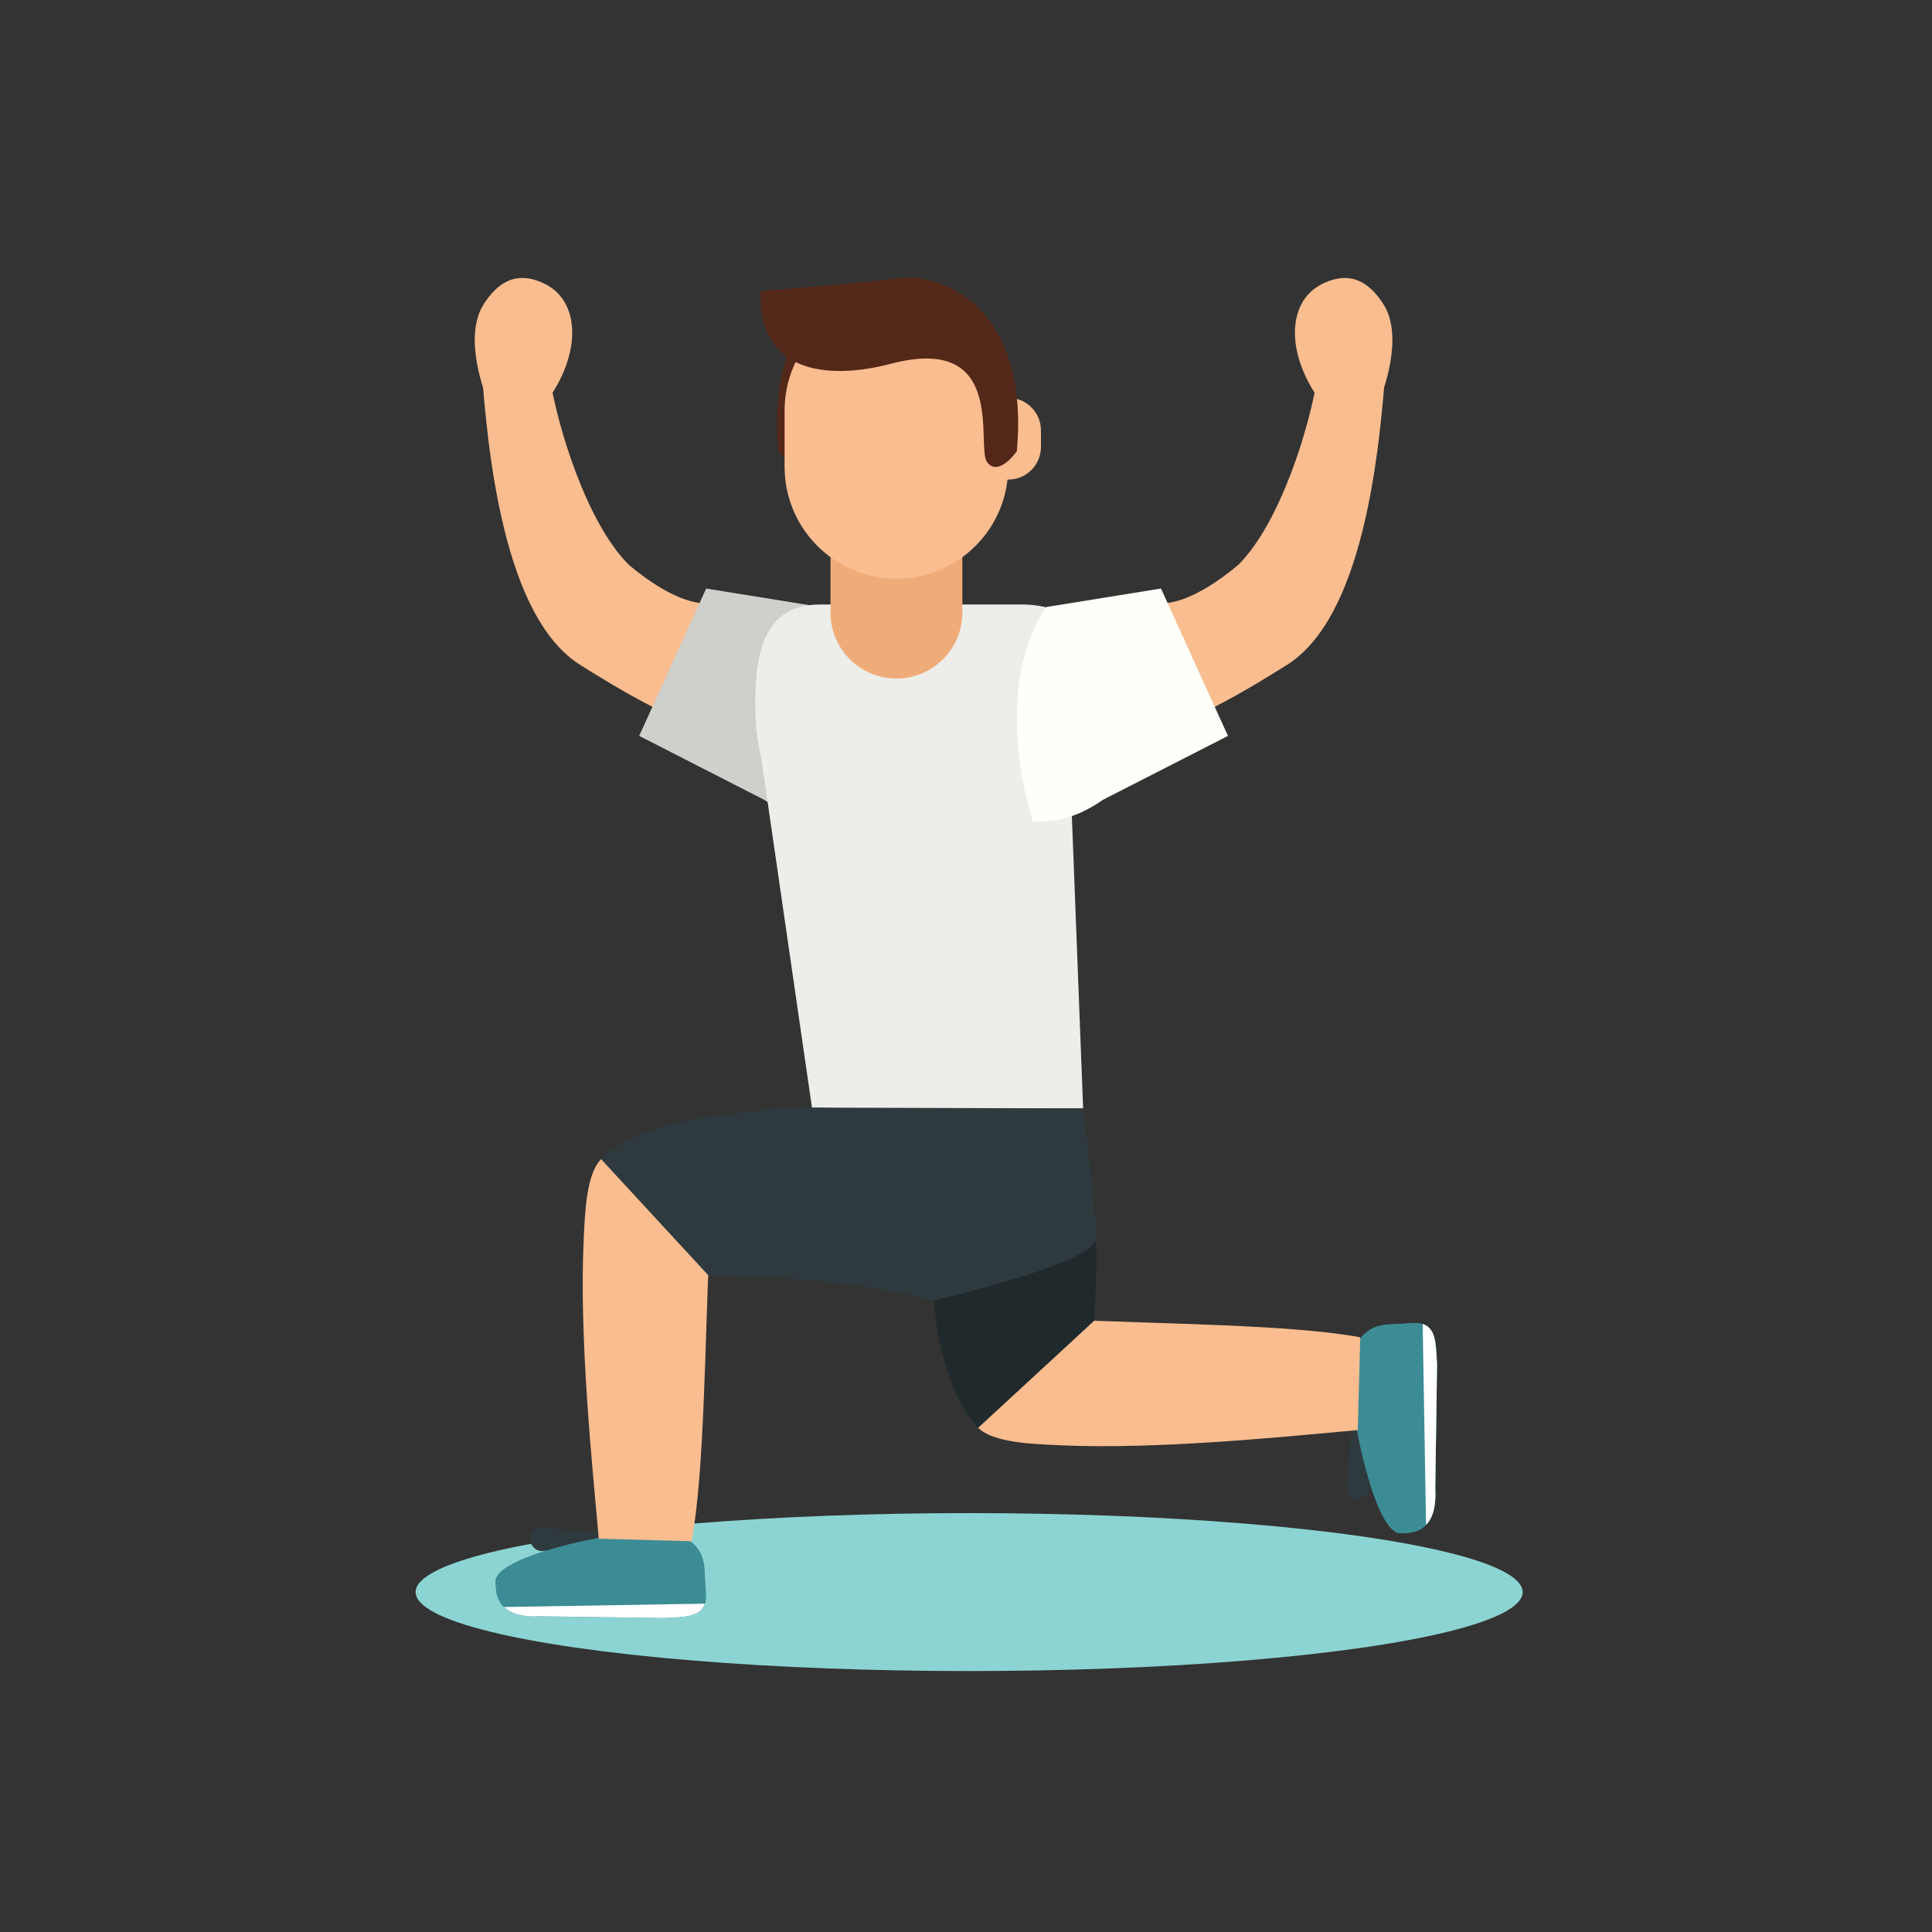<?xml version="1.0" encoding="utf-8"?>
<!-- Generator: Adobe Illustrator 16.0.0, SVG Export Plug-In . SVG Version: 6.00 Build 0)  -->
<!DOCTYPE svg PUBLIC "-//W3C//DTD SVG 1.1//EN" "http://www.w3.org/Graphics/SVG/1.1/DTD/svg11.dtd">
<svg version="1.1" id="Layer_1" xmlns="http://www.w3.org/2000/svg" xmlns:xlink="http://www.w3.org/1999/xlink" x="0px" y="0px"
	 width="350px" height="350px" viewBox="0 0 350 350" enable-background="new 0 0 350 350" xml:space="preserve">
<rect x="0" y="0" width="350" height="350" fill="#333333" stroke="none"/>
<g>
	<ellipse fill="#8CD4D3" cx="175.569" cy="288.42" rx="100.275" ry="14.307"/>
	<g>
		<g>
			<path fill="#3C8C96" d="M97.86,292.801c-4.25,0.25-7.774-0.926-8.022-5.174l-0.061-1.034c-0.25-4.249,17.554-8.142,21.803-8.391
				l7.922-0.464c4.249-0.248,7.84,2.074,8.09,6.322l0.276,4.707c0.248,4.248-3.217,4.106-7.466,4.355L97.86,292.801z"/>
			<path fill="#2E3A3E" d="M98.595,280.958c-1.167,0.212-2.286-0.562-2.5-1.73l0,0c-0.211-1.167,0.563-2.286,1.731-2.497
				l13.306,1.121c1.167-0.213,2.105-0.02,2.319,1.148l0,0c0.211,1.167-0.381,0.977-1.549,1.188L98.595,280.958z"/>
			<path fill="#3C8C96" d="M97.86,292.801c-4.25,0.25-7.774-0.926-8.022-5.174l-0.061-1.034c-0.25-4.249,17.554-8.142,21.803-8.391
				l7.922-0.464c4.249-0.248,7.84,2.074,8.09,6.322l0.276,4.707c0.248,4.248-3.217,4.106-7.466,4.355L97.86,292.801z"/>
			<path fill="#FFFFFF" d="M127.692,290.519l-36.391,0.609c1.46,1.413,3.862,1.833,6.56,1.673l22.542,0.322
				C123.953,292.916,126.946,292.971,127.692,290.519z"/>
		</g>
		<g>
			<path fill="#3C8C96" d="M260.015,269.695c0.25,4.25-0.926,7.773-5.175,8.022l-1.033,0.061
				c-4.249,0.249-8.142-17.554-8.391-21.802l-0.465-7.922c-0.247-4.25,2.075-7.842,6.323-8.092l4.707-0.275
				c4.248-0.248,4.106,3.217,4.355,7.465L260.015,269.695z"/>
			<path fill="#2E3A3E" d="M248.172,268.961c0.212,1.166-0.562,2.285-1.73,2.5l0,0c-1.167,0.211-2.286-0.563-2.498-1.731
				l1.122-13.306c-0.213-1.168-0.021-2.105,1.148-2.32l0,0c1.167-0.211,0.977,0.381,1.188,1.551L248.172,268.961z"/>
			<path fill="#3C8C96" d="M260.015,269.695c0.25,4.25-0.926,7.773-5.175,8.022l-1.033,0.061
				c-4.249,0.249-8.142-17.554-8.391-21.802l-0.465-7.922c-0.247-4.25,2.075-7.842,6.323-8.092l4.707-0.275
				c4.248-0.248,4.106,3.217,4.355,7.465L260.015,269.695z"/>
			<path fill="#FFFFFF" d="M257.732,239.863l0.609,36.392c1.412-1.46,1.832-3.862,1.673-6.56l0.322-22.543
				C260.129,243.604,260.185,240.609,257.732,239.863z"/>
		</g>
		<g>
			<path fill="#F9BD8F" d="M131.753,111.261c0.028-0.014-2.2-2.118-2.17-2.129c-4.126,1.01-10.185-2.17-15.703-6.848
				c-7.591-7.579-12.956-25.053-14.348-34.311l-12.411-2.87c1.178,17.027,4.118,46.835,18.163,55.463
				c3.355,2.07,22.086,14.155,29.634,12.591L131.753,111.261z"/>
			<path fill="#F9BD8F" d="M88.132,71.924c0,0-4.413-10.63-0.523-16.781c3.888-6.155,8.188-5.083,10.953-3.783
				c6.423,3.015,6.825,12.232,0.923,20.697C93.582,80.516,88.132,71.924,88.132,71.924z"/>
		</g>
		<path fill="#CFCFCB" d="M148.696,109.967l-20.771-3.35l-12.131,26.697L138.4,144.87c5.974,4.139,9.665,3.781,12.715,4.04
			c0,0,2.837-8.372,2.925-18.513C154.157,116.819,148.696,109.967,148.696,109.967z"/>
		<path fill="#F9BD8F" d="M177.204,258.658c2.739,2.707,9.744,2.926,14.503,3.152c18.042,0.863,41.569-1.605,54.256-2.732
			l0.467-16.816c-12.523-2.33-35.822-2.379-53.862-3.24c-4.743-0.229-9.724-0.99-14.216-1.066L177.204,258.658z"/>
		<path fill="#20292B" d="M173.328,195.049c-8.277,20.361-4.99,33.092-3.918,42.906c0.724,6.643,3.081,15.742,7.794,20.703
			l21.02-19.395c0.587-12.322,0.588-12.516-0.355-21.148c-0.708-6.496-1.545-7.295-7.701-13.201L173.328,195.049z"/>
		<path fill="#EDEDE9" d="M204.782,127.458c0,9.912-2.899,17.947-12.813,17.947h-45.821c-6.792,0-9.334-8.035-9.334-17.947h0.005
			c0-9.912,1.922-17.947,11.834-17.947h36.579c9.912,0,18.572,8.035,18.572,17.947H204.782z"/>
		<polygon fill="#EDEDE9" points="196.219,200.806 147.117,200.806 137.796,136.563 193.876,140.03 		"/>
		<path fill="#F9BD8F" d="M108.897,209.99c-2.707,2.74-2.925,9.744-3.153,14.504c-0.862,18.041,1.607,41.568,2.732,54.255
			l16.816,0.467c2.332-12.522,2.38-35.822,3.242-53.862c0.227-4.742,0.99-9.723,1.066-14.215L108.897,209.99z"/>
		<path fill="#2E3A3E" d="M172.507,206.114c-20.362-8.276-33.092-4.989-42.906-3.918c-6.643,0.724-15.742,3.081-20.704,7.794
			l19.396,21.02c12.322,0.588,12.516,0.588,21.147-0.355c6.497-0.708,7.295-1.545,13.202-7.701L172.507,206.114z"/>
		<path fill="#2E3A3E" d="M147.094,200.646l49.125,0.16c0,0,2.412,18.806,2.409,23.444c-0.003,4.641-29.507,11.327-29.507,11.327
			s-10.028-2.971-29.221-4.168L147.094,200.646z"/>
		<g>
			<path fill="#F9BD8F" d="M206.497,111.261c-0.028-0.014,2.2-2.118,2.17-2.129c4.126,1.01,10.185-2.17,15.703-6.848
				c7.591-7.579,12.956-25.053,14.348-34.311l12.411-2.87c-1.178,17.027-4.118,46.835-18.163,55.463
				c-3.355,2.07-22.086,14.155-29.634,12.591L206.497,111.261z"/>
			<path fill="#F9BD8F" d="M250.118,71.924c0,0,4.413-10.63,0.523-16.781c-3.888-6.155-8.188-5.083-10.953-3.783
				c-6.423,3.015-6.825,12.232-0.923,20.697C244.668,80.516,250.118,71.924,250.118,71.924z"/>
		</g>
		<path fill="#FFFFFA" d="M189.554,109.967l20.771-3.35l12.131,26.697L199.85,144.87c-5.974,4.139-9.665,3.781-12.715,4.04
			c0,0-2.837-8.372-2.925-18.513C184.093,116.819,189.554,109.967,189.554,109.967z"/>
		<path fill="#F0AC78" d="M174.338,110.98c0,6.595-5.345,11.941-11.941,11.941l0,0c-6.595,0-11.941-5.346-11.941-11.941V93.682
			c0-6.595,5.347-11.94,11.941-11.94l0,0c6.596,0,11.941,5.345,11.941,11.94V110.98z"/>
		<path fill="#542818" d="M145.308,59.013c-3.229,4.837-5.282,12.087-4.321,22.729c0,0,3.29,4.756,5.381,1.988
			c1.507-1.996-1.146-13.267,5.224-17.321C150.139,63.255,148.045,60.874,145.308,59.013z"/>
		<path fill="#F9BD8F" d="M182.658,84.568c0,11.19-9.071,20.262-20.261,20.262l0,0c-11.189,0-20.261-9.072-20.261-20.262V74.373
			c0-11.19,9.071-20.262,20.261-20.262l0,0c11.19,0,20.261,9.072,20.261,20.262V84.568z"/>
		<path fill="#F9BD8F" d="M188.58,80.961c0,3.271-2.65,5.922-5.922,5.922l0,0c-3.271,0-5.922-2.651-5.922-5.922v-2.98
			c0-3.271,2.65-5.923,5.922-5.923l0,0c3.271,0,5.922,2.652,5.922,5.923V80.961z"/>
		<path fill="#542818" d="M137.796,52.72c0,0,15.034-1.137,25.62-2.363c6.559-0.759,23.21,4.591,20.792,31.384
			c0,0-3.29,4.756-5.381,1.988s3.831-23.396-17.454-17.826C149.478,69.017,137.239,67.294,137.796,52.72z"/>
	</g>
</g>
</svg>
